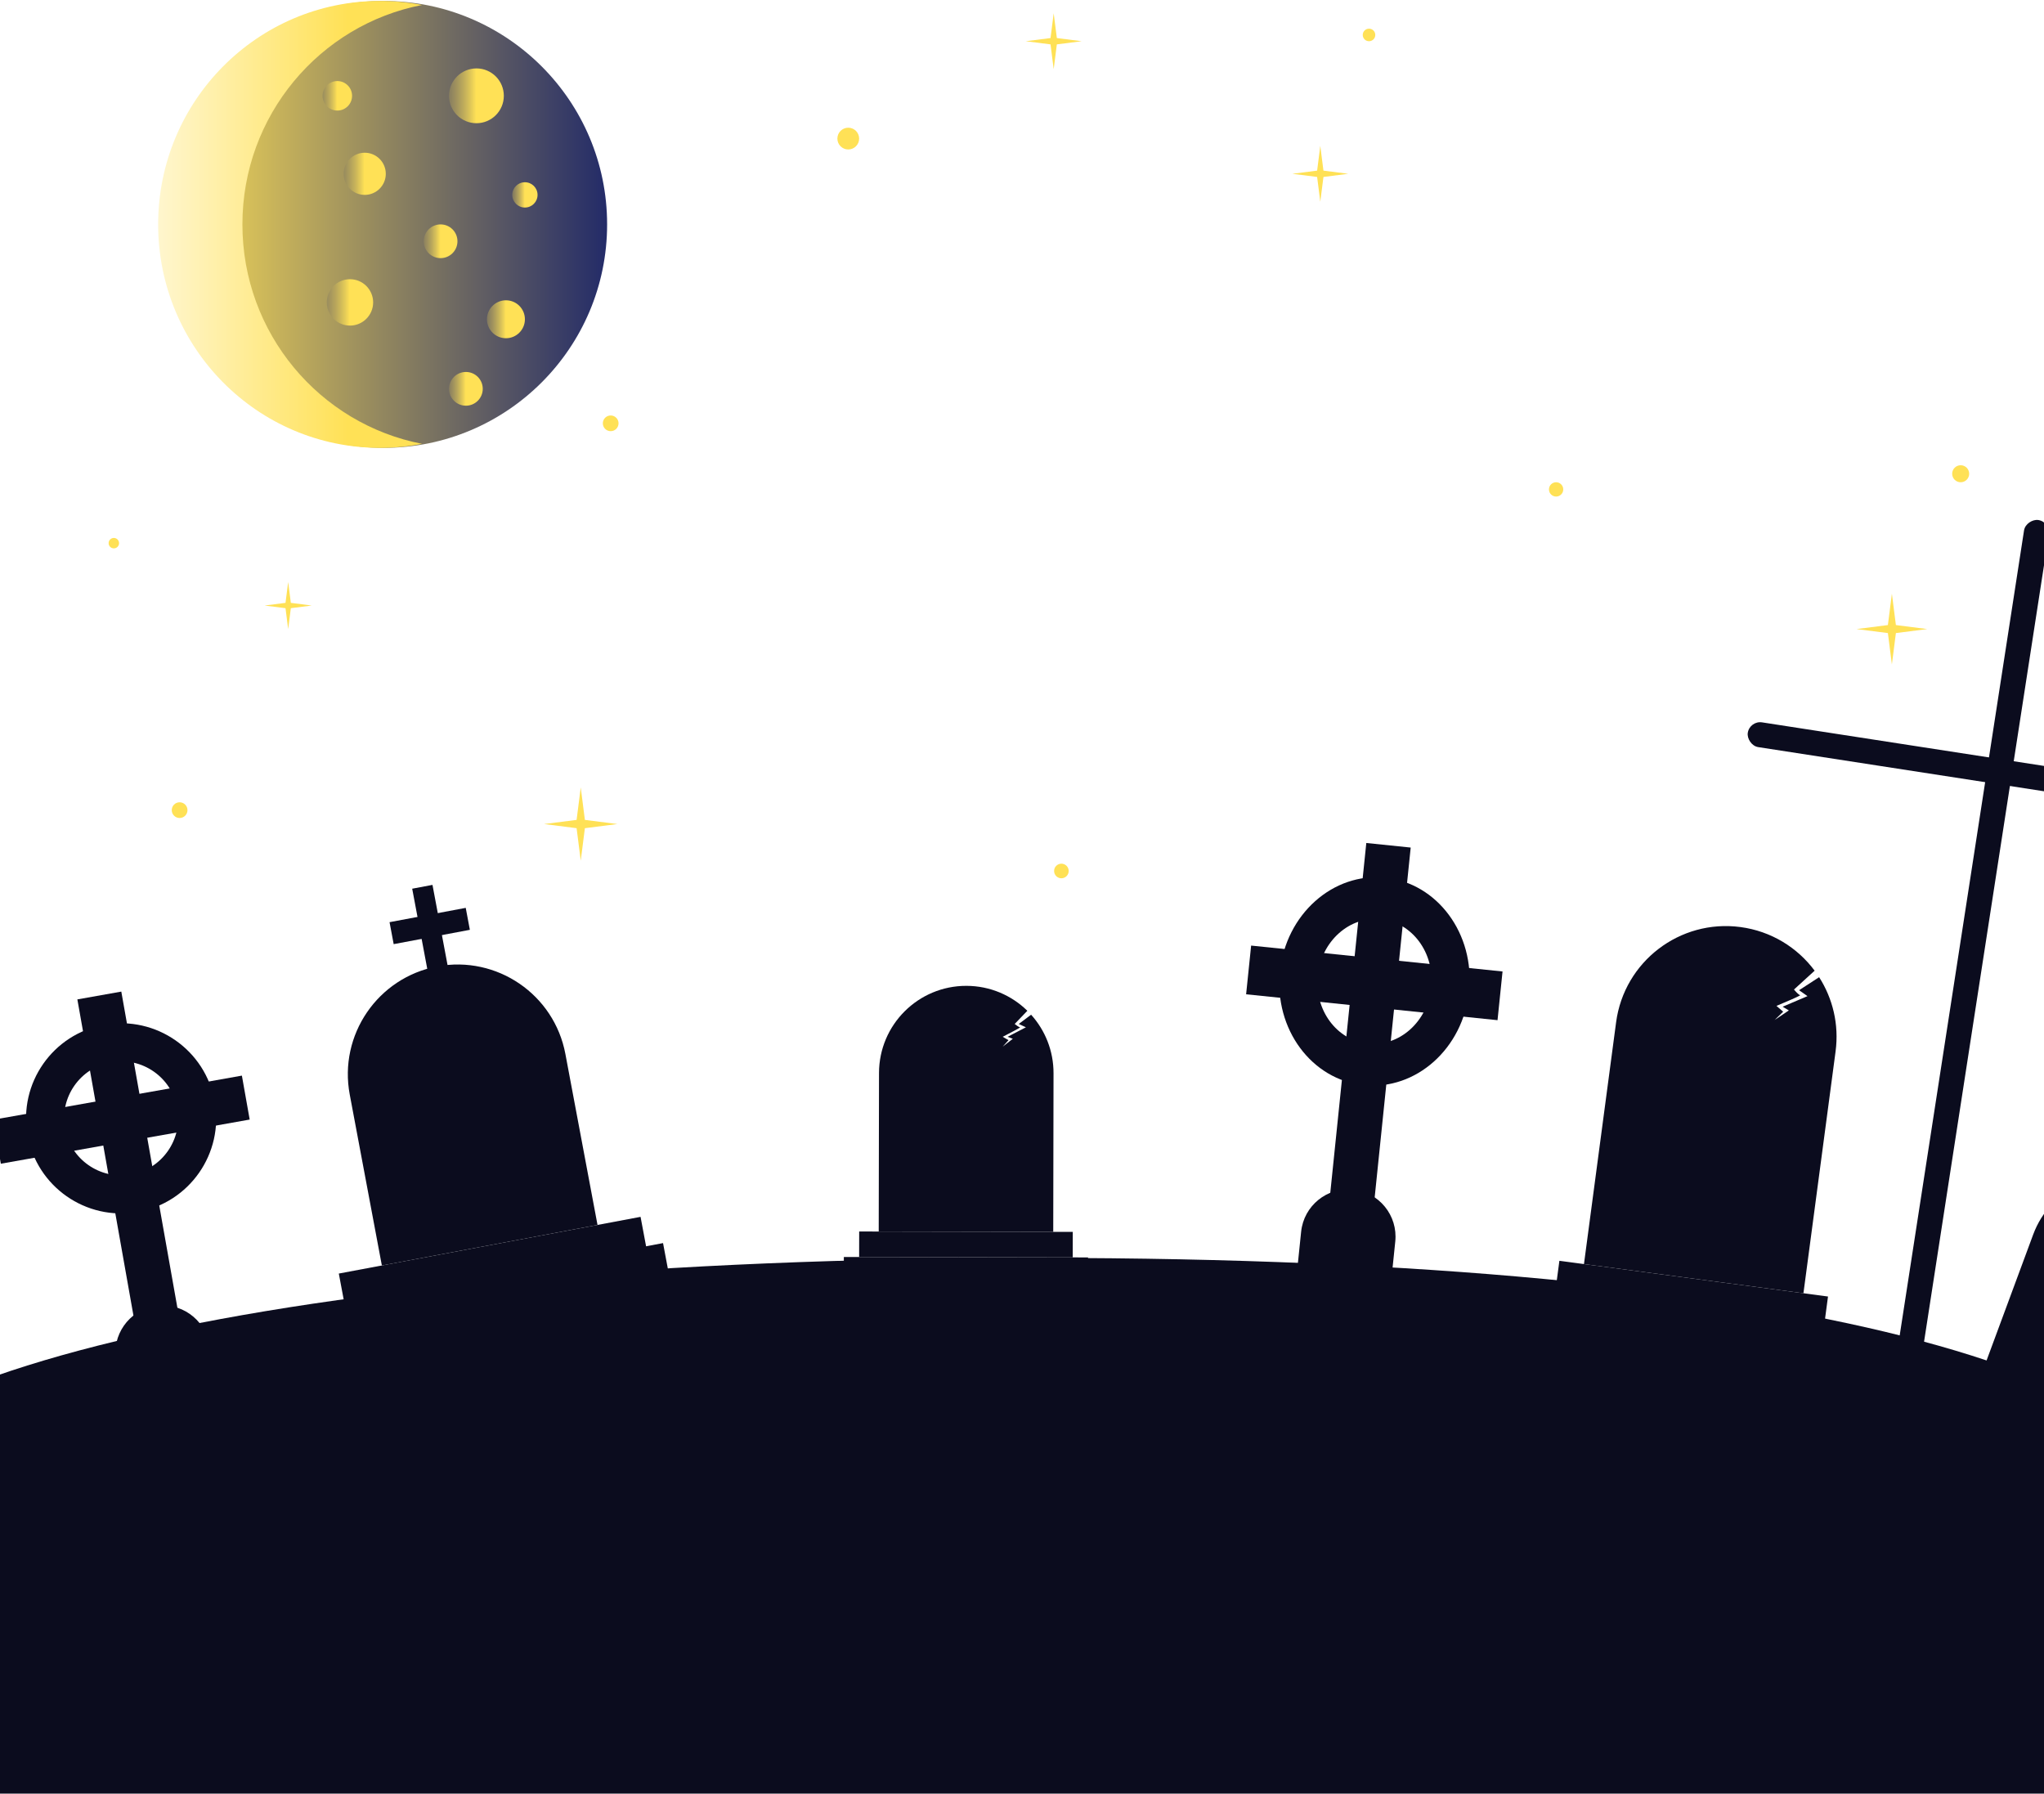 <svg width="1374" height="1206" viewBox="0 0 1374 1206" fill="none" xmlns="http://www.w3.org/2000/svg">
<path d="M1472.63 1025.55C1472.63 1071.87 1389.88 1205.58 1389.88 1205.58H-6.709C-6.709 1205.58 -128.861 1124.98 -128.861 1025.55C-128.861 926.114 183.019 845.508 699.48 845.508C1215.94 845.508 1472.63 926.114 1472.63 1025.55Z" fill="#0B0C1E"/>
<circle cx="257.918" cy="150.83" r="150.191" fill="url(#paint0_linear_108_905)"/>
<circle r="18.42" transform="matrix(-1 0 0 1 320.261 64.4)" fill="url(#paint1_linear_108_905)"/>
<circle r="8.501" transform="matrix(-1 0 0 1 352.849 130.994)" fill="url(#paint2_linear_108_905)"/>
<circle r="14.169" transform="matrix(-1 0 0 1 245.165 116.825)" fill="url(#paint3_linear_108_905)"/>
<circle r="12.752" transform="matrix(-1 0 0 1 340.098 214.59)" fill="url(#paint4_linear_108_905)"/>
<circle r="15.586" transform="matrix(-1 0 0 1 235.247 203.256)" fill="url(#paint5_linear_108_905)"/>
<circle r="11.335" transform="matrix(-1 0 0 1 296.174 162.166)" fill="url(#paint6_linear_108_905)"/>
<circle r="11.335" transform="matrix(-1 0 0 1 313.177 261.348)" fill="url(#paint7_linear_108_905)"/>
<circle r="9.918" transform="matrix(-1 0 0 1 226.747 64.4)" fill="url(#paint8_linear_108_905)"/>
<path d="M106.31 150.83C106.31 233.779 173.041 301.021 255.358 301.021C265.042 301.021 274.509 300.091 283.678 298.314C214.903 284.984 162.948 224.021 162.948 150.83C162.948 77.64 214.903 16.677 283.678 3.347C274.509 1.57 265.042 0.64 255.358 0.64C173.041 0.64 106.31 67.882 106.31 150.83Z" fill="url(#paint9_linear_108_905)"/>
<g filter="url(#filter0_d_108_905)">
<circle cx="713.485" cy="585.425" r="4.905" fill="url(#paint10_radial_108_905)"/>
<circle cx="410.512" cy="284.532" r="5.277" fill="url(#paint11_radial_108_905)"/>
<circle cx="1317.99" cy="318.425" r="5.718" fill="url(#paint12_radial_108_905)"/>
<circle cx="120.739" cy="544.529" r="5.283" fill="url(#paint13_radial_108_905)"/>
<circle cx="76.526" cy="365.08" r="3.507" fill="url(#paint14_radial_108_905)"/>
<circle cx="570.209" cy="93.152" r="7.313" fill="url(#paint15_radial_108_905)"/>
<circle cx="1046.03" cy="328.946" r="4.804" fill="url(#paint16_radial_108_905)"/>
<circle cx="920.269" cy="23.488" r="4.214" fill="url(#paint17_radial_108_905)"/>
</g>
<g filter="url(#filter1_d_108_905)">
<path d="M887.513 98.031L889.638 114.688L906.295 116.813L889.638 118.938L887.513 135.595L885.388 118.938L868.731 116.813L885.388 114.688L887.513 98.031Z" fill="#FFE156"/>
<path d="M1271.75 399.032L1274.44 420.13L1295.54 422.822L1274.44 425.513L1271.75 446.611L1269.06 425.513L1247.96 422.822L1269.06 420.13L1271.75 399.032Z" fill="#FFE156"/>
<path d="M193.712 391.178L195.502 405.21L209.534 407L195.502 408.79L193.712 422.822L191.922 408.79L177.891 407L191.922 405.21L193.712 391.178Z" fill="#FFE156"/>
<path d="M708.3 8.92L710.425 25.577L727.082 27.702L710.425 29.827L708.3 46.484L706.175 29.827L689.519 27.702L706.175 25.577L708.3 8.92Z" fill="#FFE156"/>
<path d="M390.382 529.241L393.168 551.085L415.013 553.872L393.168 556.658L390.382 578.502L387.595 556.658L365.751 553.872L387.595 551.085L390.382 529.241Z" fill="#FFE156"/>
</g>
<rect x="227.754" y="856.012" width="206.388" height="20.942" transform="rotate(-10.643 227.754 856.012)" fill="#0B0C1E"/>
<rect x="220.075" y="877.935" width="229.581" height="20.942" transform="rotate(-10.643 220.075 877.935)" fill="#0B0C1E"/>
<path d="M235.095 735.669C227.572 695.637 253.926 657.086 293.958 649.563C333.99 642.04 372.541 668.394 380.064 708.426L401.658 823.332L256.689 850.575L235.095 735.669Z" fill="#0B0C1E"/>
<rect x="277.084" y="597.334" width="13.876" height="56.411" transform="rotate(-10.643 277.084 597.334)" fill="#0B0C1E"/>
<rect x="313.071" y="610.208" width="15.023" height="52.105" transform="rotate(79.357 313.071 610.208)" fill="#0B0C1E"/>
<rect x="1310.31" y="912.061" width="170.659" height="17.317" transform="rotate(20.313 1310.31 912.061)" fill="#0B0C1E"/>
<rect x="1295.54" y="924.34" width="189.837" height="17.317" transform="rotate(20.313 1295.54 924.34)" fill="#0B0C1E"/>
<path d="M1366.7 829.848C1378.39 798.261 1413.48 782.133 1445.06 793.826C1476.65 805.518 1492.78 840.603 1481.09 872.19L1447.52 962.854L1333.14 920.512L1366.7 829.848Z" fill="#0B0C1E"/>
<rect x="1048.24" y="847.44" width="182.151" height="24.746" transform="rotate(7.572 1048.24 847.44)" fill="#0B0C1E"/>
<rect x="1032.05" y="870.252" width="208.235" height="19.517" transform="rotate(7.572 1032.05 870.252)" fill="#0B0C1E"/>
<path fill-rule="evenodd" clip-rule="evenodd" d="M1169.94 623.109C1129.2 617.694 1091.79 646.329 1086.37 687.068L1064.76 849.636L1212.29 869.248L1233.9 706.679C1236.31 688.557 1231.98 671.093 1222.84 656.811L1209.36 665.563L1215.02 669.537L1198.32 676.659L1202.49 679.146L1192.91 685.605L1198.67 679.997L1194.17 676.108C1199.84 673.748 1210.95 668.997 1210.06 668.877C1209.16 668.758 1206.93 666.314 1205.93 665.107L1219.82 652.437C1208.25 636.898 1190.66 625.864 1169.94 623.109Z" fill="#0B0C1E"/>
<rect x="577.553" y="827.737" width="143.579" height="17.151" transform="rotate(0.105 577.553 827.737)" fill="#0B0C1E"/>
<rect x="567.241" y="844.869" width="164.141" height="13.527" transform="rotate(0.105 567.241 844.869)" fill="#0B0C1E"/>
<path fill-rule="evenodd" clip-rule="evenodd" d="M649.645 662.627C617.25 662.567 590.941 688.78 590.882 721.175L590.686 827.761L707.998 827.976L708.194 721.39C708.221 706.255 702.515 692.449 693.122 682.027L684.807 688.259L689.638 690.481L677.32 696.877L680.834 698.211L674.012 703.511L677.938 699.14L674.024 696.871C678.212 694.739 686.408 690.475 685.695 690.474C684.982 690.473 682.988 688.993 682.08 688.254L690.592 679.389C680.038 669.045 665.59 662.656 649.645 662.627Z" fill="#0B0C1E"/>
<rect x="-4.68" y="752.645" width="169.892" height="30" transform="rotate(-10.06 -4.68 752.645)" fill="#0B0C1E"/>
<rect x="81.543" y="666.496" width="247.582" height="30" transform="rotate(79.94 81.543 666.496)" fill="#0B0C1E"/>
<path d="M144.346 740.523C150.512 775.275 127.338 808.445 92.586 814.61C57.835 820.776 24.665 797.602 18.499 762.85C12.334 728.099 35.508 694.929 70.259 688.763C105.011 682.598 138.181 705.772 144.346 740.523ZM43.669 758.385C47.368 779.236 67.27 793.14 88.121 789.441C108.972 785.742 122.876 765.84 119.177 744.989C115.478 724.138 95.576 710.233 74.725 713.933C53.874 717.632 39.969 737.534 43.669 758.385Z" fill="#0B0C1E"/>
<path d="M78.052 914.797C74.983 897.498 86.519 880.986 103.818 877.917C121.117 874.848 137.629 886.384 140.698 903.683L145.215 929.144L82.569 940.258L78.052 914.797Z" fill="#0B0C1E"/>
<rect x="841.027" y="635.565" width="169.892" height="32.908" transform="rotate(5.88 841.027 635.565)" fill="#0B0C1E"/>
<rect x="948.287" y="569.682" width="271.58" height="30" transform="rotate(95.88 948.287 569.682)" fill="#0B0C1E"/>
<path d="M987.512 666.196C983.546 704.708 951.869 732.997 916.761 729.381C881.652 725.765 856.406 691.614 860.372 653.103C864.338 614.591 896.015 586.302 931.124 589.918C966.232 593.534 991.478 627.685 987.512 666.196ZM885.8 655.721C883.42 678.828 898.568 699.319 919.633 701.488C940.698 703.658 959.704 686.685 962.084 663.578C964.464 640.471 949.316 619.98 928.251 617.811C907.186 615.641 888.18 632.614 885.8 655.721Z" fill="#0B0C1E"/>
<path d="M874.632 827.923C876.432 810.446 892.058 797.737 909.535 799.537C927.012 801.337 939.721 816.964 937.921 834.441L934.699 865.724L871.41 859.206L874.632 827.923Z" fill="#0B0C1E"/>
<rect x="1176.16" y="484.243" width="342.347" height="16.837" rx="8.418" transform="rotate(8.782 1176.16 484.243)" fill="#0B0C1E"/>
<rect x="1378.5" y="350.815" width="594.784" height="16.837" rx="8.418" transform="rotate(98.782 1378.5 350.815)" fill="#0B0C1E"/>
<defs>
<filter id="filter0_d_108_905" x="69.019" y="15.273" width="1258.69" height="579.057" filterUnits="userSpaceOnUse" color-interpolation-filters="sRGB">
<feFlood flood-opacity="0" result="BackgroundImageFix"/>
<feColorMatrix in="SourceAlpha" type="matrix" values="0 0 0 0 0 0 0 0 0 0 0 0 0 0 0 0 0 0 127 0" result="hardAlpha"/>
<feOffset/>
<feGaussianBlur stdDeviation="2"/>
<feComposite in2="hardAlpha" operator="out"/>
<feColorMatrix type="matrix" values="0 0 0 0 0 0 0 0 0 0 0 0 0 0 0 0 0 0 0.25 0"/>
<feBlend mode="normal" in2="BackgroundImageFix" result="effect1_dropShadow_108_905"/>
<feBlend mode="normal" in="SourceGraphic" in2="effect1_dropShadow_108_905" result="shape"/>
</filter>
<filter id="filter1_d_108_905" x="173.891" y="4.92" width="1125.65" height="577.582" filterUnits="userSpaceOnUse" color-interpolation-filters="sRGB">
<feFlood flood-opacity="0" result="BackgroundImageFix"/>
<feColorMatrix in="SourceAlpha" type="matrix" values="0 0 0 0 0 0 0 0 0 0 0 0 0 0 0 0 0 0 127 0" result="hardAlpha"/>
<feOffset/>
<feGaussianBlur stdDeviation="2"/>
<feComposite in2="hardAlpha" operator="out"/>
<feColorMatrix type="matrix" values="0 0 0 0 0 0 0 0 0 0 0 0 0 0 0 0 0 0 0.25 0"/>
<feBlend mode="normal" in2="BackgroundImageFix" result="effect1_dropShadow_108_905"/>
<feBlend mode="normal" in="SourceGraphic" in2="effect1_dropShadow_108_905" result="shape"/>
</filter>
<linearGradient id="paint0_linear_108_905" x1="109.144" y1="150.83" x2="409.526" y2="150.83" gradientUnits="userSpaceOnUse">
<stop stop-color="#FFE156"/>
<stop offset="1" stop-color="#222A68"/>
</linearGradient>
<linearGradient id="paint1_linear_108_905" x1="0.174" y1="18.42" x2="37.013" y2="18.42" gradientUnits="userSpaceOnUse">
<stop stop-color="#FFE156"/>
<stop offset="1" stop-color="#222A68" stop-opacity="0.39"/>
</linearGradient>
<linearGradient id="paint2_linear_108_905" x1="0.08" y1="8.501" x2="17.083" y2="8.501" gradientUnits="userSpaceOnUse">
<stop stop-color="#FFE156"/>
<stop offset="1" stop-color="#222A68" stop-opacity="0.39"/>
</linearGradient>
<linearGradient id="paint3_linear_108_905" x1="0.134" y1="14.169" x2="28.471" y2="14.169" gradientUnits="userSpaceOnUse">
<stop stop-color="#FFE156"/>
<stop offset="1" stop-color="#222A68" stop-opacity="0.39"/>
</linearGradient>
<linearGradient id="paint4_linear_108_905" x1="0.12" y1="12.752" x2="25.624" y2="12.752" gradientUnits="userSpaceOnUse">
<stop stop-color="#FFE156"/>
<stop offset="1" stop-color="#222A68" stop-opacity="0.39"/>
</linearGradient>
<linearGradient id="paint5_linear_108_905" x1="0.147" y1="15.586" x2="31.319" y2="15.586" gradientUnits="userSpaceOnUse">
<stop stop-color="#FFE156"/>
<stop offset="1" stop-color="#222A68" stop-opacity="0.39"/>
</linearGradient>
<linearGradient id="paint6_linear_108_905" x1="0.107" y1="11.335" x2="22.777" y2="11.335" gradientUnits="userSpaceOnUse">
<stop stop-color="#FFE156"/>
<stop offset="1" stop-color="#222A68" stop-opacity="0.39"/>
</linearGradient>
<linearGradient id="paint7_linear_108_905" x1="0.107" y1="11.335" x2="22.777" y2="11.335" gradientUnits="userSpaceOnUse">
<stop stop-color="#FFE156"/>
<stop offset="1" stop-color="#222A68" stop-opacity="0.39"/>
</linearGradient>
<linearGradient id="paint8_linear_108_905" x1="0.094" y1="9.918" x2="19.93" y2="9.918" gradientUnits="userSpaceOnUse">
<stop stop-color="#FFE156"/>
<stop offset="1" stop-color="#222A68" stop-opacity="0.39"/>
</linearGradient>
<linearGradient id="paint9_linear_108_905" x1="106.31" y1="150.83" x2="233.83" y2="150.83" gradientUnits="userSpaceOnUse">
<stop stop-color="#FFF6CE"/>
<stop offset="1" stop-color="#FFE156"/>
</linearGradient>
<radialGradient id="paint10_radial_108_905" cx="0" cy="0" r="1" gradientUnits="userSpaceOnUse" gradientTransform="translate(713.485 585.425) rotate(90) scale(4.905)">
<stop offset="0.505" stop-color="#FFE156"/>
</radialGradient>
<radialGradient id="paint11_radial_108_905" cx="0" cy="0" r="1" gradientUnits="userSpaceOnUse" gradientTransform="translate(410.512 284.532) rotate(90) scale(5.277)">
<stop offset="0.505" stop-color="#FFE156"/>
</radialGradient>
<radialGradient id="paint12_radial_108_905" cx="0" cy="0" r="1" gradientUnits="userSpaceOnUse" gradientTransform="translate(1317.99 318.425) rotate(90) scale(5.718)">
<stop offset="0.505" stop-color="#FFE156"/>
</radialGradient>
<radialGradient id="paint13_radial_108_905" cx="0" cy="0" r="1" gradientUnits="userSpaceOnUse" gradientTransform="translate(120.739 544.529) rotate(90) scale(5.283)">
<stop offset="0.505" stop-color="#FFE156"/>
</radialGradient>
<radialGradient id="paint14_radial_108_905" cx="0" cy="0" r="1" gradientUnits="userSpaceOnUse" gradientTransform="translate(76.526 365.08) rotate(90) scale(3.507)">
<stop offset="0.505" stop-color="#FFE156"/>
</radialGradient>
<radialGradient id="paint15_radial_108_905" cx="0" cy="0" r="1" gradientUnits="userSpaceOnUse" gradientTransform="translate(570.209 93.152) rotate(90) scale(7.313)">
<stop offset="0.505" stop-color="#FFE156"/>
</radialGradient>
<radialGradient id="paint16_radial_108_905" cx="0" cy="0" r="1" gradientUnits="userSpaceOnUse" gradientTransform="translate(1046.03 328.946) rotate(90) scale(4.804)">
<stop offset="0.505" stop-color="#FFE156"/>
</radialGradient>
<radialGradient id="paint17_radial_108_905" cx="0" cy="0" r="1" gradientUnits="userSpaceOnUse" gradientTransform="translate(920.269 23.488) rotate(90) scale(4.214)">
<stop offset="0.505" stop-color="#FFE156"/>
</radialGradient>
</defs>
</svg>
